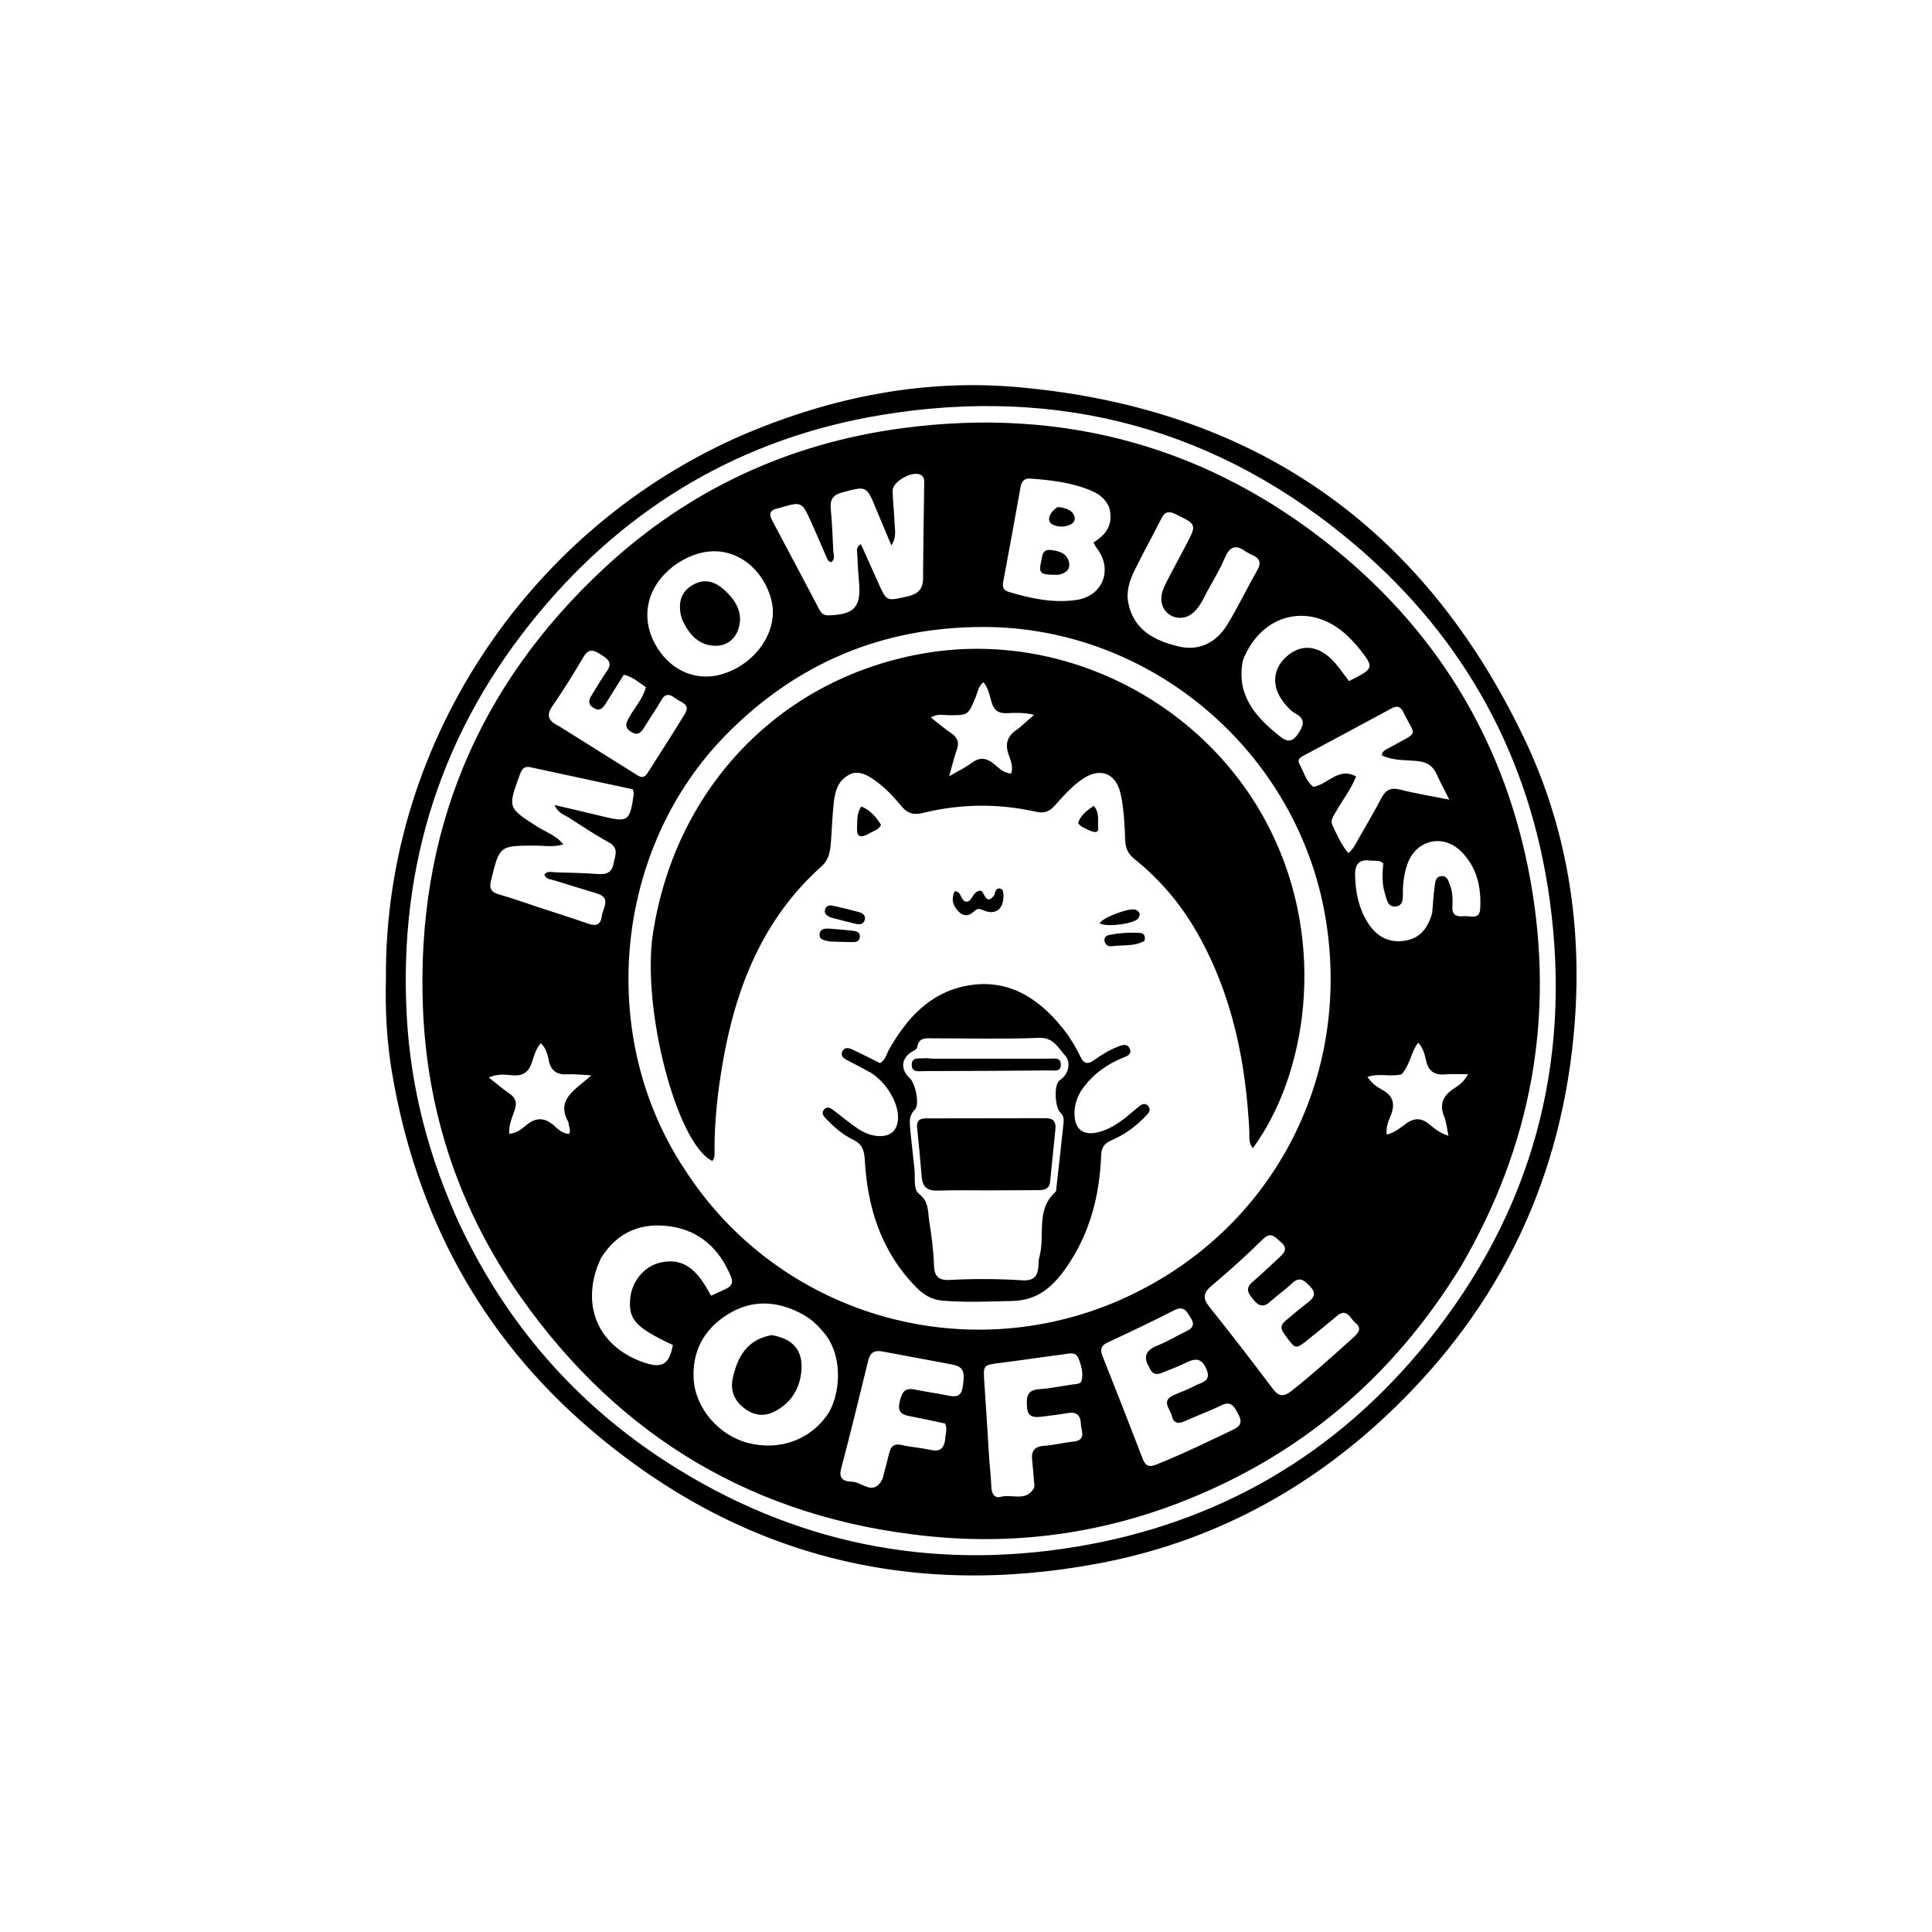 <svg version="1.1" id="Layer_1" xmlns="http://www.w3.org/2000/svg" xmlns:xlink="http://www.w3.org/1999/xlink" x="0px" y="0px"
	 width="100%" viewBox="0 0 784 784" enable-background="new 0 0 784 784" xml:space="preserve">
<path fill="#000000" opacity="1" stroke="none" 
	d="
M156.61,397 
	C155.919,299.19 217.578,210.168 306.991,174.169 
	C341.122,160.427 376.632,153.884 413.099,157.11 
	C508.306,165.533 577.175,213.143 618.477,299.548 
	C635.955,336.111 642.081,375.208 638.988,415.368 
	C634.215,477.35 609.207,530.119 563.993,573.122 
	C530.517,604.961 491.197,625.883 445.894,634.418 
	C368.45,649.007 298.975,631.077 239.096,579.604 
	C194.838,541.559 168.814,492.789 159.085,435.329 
	C156.969,422.834 156.263,410.186 156.61,397 
M186.549,496.954 
	C205.524,537.141 233.591,569.547 270.921,593.536 
	C321.707,626.173 377.271,637.536 436.768,627.659 
	C494.526,618.071 542.292,590.186 579.022,544.745 
	C621.375,492.348 638.065,432.16 628.877,365.285 
	C620.951,307.592 594.609,259.36 550.489,221.615 
	C494.781,173.956 429.903,156.48 357.715,168.391 
	C301.62,177.646 255.076,204.977 218.783,248.588 
	C179.37,295.949 161.618,350.883 165.071,412.552 
	C166.711,441.846 174.032,469.664 186.549,496.954 
z"/>
<path fill="#000000" opacity="1" stroke="none" 
	d="
M592.9,513.807 
	C565.446,558.696 527.624,590.829 478.879,609.688 
	C446.045,622.391 411.89,626.967 376.834,623.401 
	C306.891,616.284 251.618,583.6 211.271,526.287 
	C186.639,491.298 173.332,452.023 171.632,409.114 
	C168.827,338.318 193.478,278.55 245.293,230.442 
	C279.448,198.731 320.155,179.817 366.431,173.714 
	C431.943,165.074 490.883,181.385 542.055,223.112 
	C584.689,257.877 611.266,302.933 621.032,357.146 
	C631.007,412.518 621.525,464.795 592.9,513.807 
M277.898,474.637 
	C315.857,533.52 390.845,555.403 454.306,527.621 
	C515.618,500.779 548.989,437.944 537.846,372.197 
	C526.473,305.101 467.197,254.501 399.204,254.426 
	C358.453,254.382 323.545,268.86 294.742,298.052 
	C249.285,344.123 241.71,420.098 277.898,474.637 
M219.045,368.326 
	C225.53,370.456 232.043,372.502 238.486,374.752 
	C241.581,375.832 243.727,375.592 244.177,371.86 
	C244.58,368.511 248.337,364.38 242.082,362.497 
	C236.345,360.77 230.602,359.059 224.894,357.24 
	C223.447,356.778 221.532,356.879 220.892,354.84 
	C222.274,353.284 224.03,353.943 225.576,353.983 
	C231.4,354.132 237.228,354.293 243.039,354.685 
	C246.417,354.912 248.347,353.88 249.016,350.344 
	C249.627,347.119 251.282,344.134 247.043,341.815 
	C241.5,338.783 236.217,335.265 230.908,331.824 
	C229.058,330.625 226.57,330.125 224.992,326.668 
	C231.895,328.289 237.931,329.641 243.933,331.129 
	C254.932,333.854 255.551,333.474 257.185,322.272 
	C257.25,321.824 257.026,321.335 256.831,320.303 
	C243.009,317.319 229.056,314.288 215.092,311.31 
	C212.575,310.774 211.656,312.382 210.883,314.501 
	C206.004,327.88 206.031,327.771 218.1,335.507 
	C221.469,337.667 225.573,338.87 228.59,342.661 
	C224.504,343.889 220.874,343.147 217.328,343.15 
	C202.61,343.161 202.728,343.141 199.255,357.315 
	C198.4,360.804 199.483,362.084 202.626,362.986 
	C207.902,364.499 213.081,366.348 219.045,368.326 
M335.031,225.256 
	C333.104,220.834 331.226,216.389 329.239,211.994 
	C325.371,203.436 325.346,203.448 316.394,206.104 
	C316.075,206.199 315.749,206.27 315.424,206.342 
	C312.669,206.953 311.838,208.363 313.248,211.011 
	C319.743,223.2 326.186,235.416 332.638,247.628 
	C333.411,249.091 334.474,249.76 336.234,249.707 
	C346.82,249.392 349.551,246.311 348.558,235.767 
	C348.216,232.128 348.016,228.472 347.867,224.818 
	C347.818,223.61 347.195,222.156 349.35,220.809 
	C351.742,226.128 354.095,231.324 356.417,236.532 
	C359.83,244.183 359.767,243.951 368.193,242.035 
	C372.441,241.07 374.551,239.208 374.574,234.752 
	C374.641,221.935 374.889,209.12 375.031,196.304 
	C375.046,195.003 375.139,193.574 373.749,192.753 
	C370.397,190.773 362.094,195.354 362.208,199.249 
	C362.338,203.734 362.879,208.207 363.034,212.693 
	C363.12,215.178 363.946,217.84 361.718,221.326 
	C359.385,215.763 357.409,211.116 355.484,206.448 
	C351.594,197.012 351.646,197.155 341.638,199.881 
	C338.011,200.87 336.807,202.717 337.116,206.292 
	C337.617,212.09 337.917,217.908 338.156,223.724 
	C338.216,225.203 339.043,227.032 337.253,228.133 
	C335.924,227.867 335.741,226.796 335.031,225.256 
M333.57,539.938 
	C331.224,537.055 328.373,534.728 325.117,533.022 
	C314.922,527.68 304.702,527.299 294.804,533.692 
	C285.519,539.691 280.906,548.467 281.475,559.441 
	C282.101,571.504 291.836,582.574 303.627,585.565 
	C316.238,588.765 328.326,584.394 335.46,574.529 
	C341.06,566.786 342.725,549.597 333.57,539.938 
M520.352,539.97 
	C519.27,537.438 521.276,536.324 522.724,535.074 
	C525.369,532.791 528.078,530.577 530.851,528.451 
	C533.422,526.479 534.156,524.632 531.571,521.956 
	C529.255,519.559 527.37,517.791 524.205,520.849 
	C521.463,523.5 518.25,525.658 515.418,528.224 
	C512.565,530.81 510.679,529.921 508.481,527.236 
	C506.42,524.717 505.243,522.775 508.321,520.167 
	C512.127,516.943 515.675,513.416 519.369,510.058 
	C521.51,508.11 522.542,506.305 519.697,503.976 
	C517.397,502.094 515.842,499.547 512.419,502.918 
	C505.785,509.45 498.857,515.711 491.73,521.703 
	C488.282,524.601 487.936,526.779 490.764,530.319 
	C499.487,541.242 508.038,552.307 516.441,563.478 
	C518.961,566.829 520.946,566.914 524.146,564.391 
	C532.914,557.477 541.153,549.975 549.446,542.522 
	C551.495,540.681 552.581,538.821 550.023,536.798 
	C547.887,535.109 546.67,530.551 542.53,534.008 
	C538.7,537.208 534.842,540.376 530.948,543.5 
	C525.787,547.64 525.766,547.617 521.825,542.261 
	C521.431,541.726 521.071,541.165 520.352,539.97 
M466.354,554.86 
	C463.82,550.603 464.934,547.918 469.582,546.073 
	C473.586,544.484 477.307,542.191 481.208,540.323 
	C483.654,539.152 485.079,537.805 483.298,534.994 
	C481.69,532.456 480.634,529.579 476.487,531.701 
	C467.604,536.246 458.585,540.531 449.539,544.747 
	C446.815,546.016 446.309,547.539 447.378,550.233 
	C452.903,564.147 458.367,578.085 463.741,592.058 
	C464.823,594.871 466.291,595.475 469.066,594.374 
	C479.749,590.137 490.052,585.088 500.414,580.15 
	C503.543,578.658 504.171,576.95 502.52,573.92 
	C500.928,570.999 499.775,568.204 495.476,570.325 
	C490.711,572.675 485.679,574.479 480.835,576.68 
	C478.162,577.895 476.237,577.633 475.527,574.56 
	C474.875,571.74 471.048,568.54 476.192,566.185 
	C479.066,564.869 482.103,563.869 484.857,562.347 
	C487.414,560.933 491.794,560.755 489.55,555.523 
	C487.439,550.599 484.555,551.322 480.833,553.182 
	C477.865,554.665 474.715,555.788 471.631,557.034 
	C469.609,557.852 467.709,558.106 466.354,554.86 
M450.048,205.742 
	C448.682,202.689 446.282,200.651 443.321,199.346 
	C435.277,195.799 426.68,194.839 418.031,194.205 
	C415.54,194.022 414.529,195.429 414.117,197.739 
	C411.837,210.506 409.517,223.266 407.114,236.01 
	C406.706,238.175 407.092,239.514 409.333,240.187 
	C418.327,242.89 427.494,244.842 436.865,243.447 
	C447.602,241.848 451.671,231.05 445.13,222.51 
	C444.65,221.883 444.315,221.145 443.729,220.148 
	C448.904,216.921 452.053,212.769 450.048,205.742 
M273.27,229.728 
	C270.667,231.824 268.32,234.161 266.484,236.975 
	C260.888,245.548 261.494,256.04 268.094,264.87 
	C274.255,273.111 283.756,276.389 293.195,273.529 
	C306.584,269.472 315.601,256.397 313.261,244.633 
	C310.195,229.228 293.133,215.364 273.27,229.728 
M401.488,593.053 
	C401.756,596.365 402.151,599.674 402.254,602.992 
	C402.337,605.696 403.218,608.205 406.127,607.403 
	C410.6,606.17 416.335,609.507 419.537,603.905 
	C419.966,603.154 419.65,601.938 419.575,600.945 
	C419.363,598.126 419.159,595.304 418.837,592.496 
	C418.411,588.781 419.828,586.98 423.722,586.702 
	C427.686,586.419 431.594,585.414 435.555,585.001 
	C441.029,584.431 438.714,580.607 438.625,577.846 
	C438.527,574.784 437.222,572.771 433.601,573.379 
	C430.159,573.958 426.693,574.411 423.227,574.823 
	C420.152,575.189 417.074,575.609 416.763,570.996 
	C416.507,567.193 416.524,564.084 421.646,563.737 
	C426.277,563.424 430.862,562.454 435.469,561.784 
	C436.779,561.593 438.551,561.703 438.907,560.263 
	C439.686,557.105 438.789,553.978 437.563,551.081 
	C436.432,548.406 433.889,549.284 431.846,549.547 
	C423.109,550.671 414.398,552 405.657,553.096 
	C399.039,553.926 398.95,554.001 399.423,560.759 
	C400.154,571.208 400.77,581.666 401.488,593.053 
M383.564,584.129 
	C383.523,582.034 384.677,579.919 383.462,577.645 
	C378.638,576.637 373.788,575.55 368.907,574.628 
	C365.736,574.028 364.184,572.638 365.028,569.142 
	C365.825,565.845 366.568,562.928 371.059,563.848 
	C375.457,564.749 379.919,565.337 384.317,566.238 
	C387.374,566.864 389.921,567.183 390.618,563.039 
	C391.692,556.655 390.994,554.626 386.556,553.758 
	C377.091,551.908 367.588,550.257 358.12,548.427 
	C354.926,547.81 353.136,548.751 352.329,552.061 
	C348.746,566.768 345.142,581.473 341.291,596.111 
	C340.106,600.613 343.201,601.176 345.828,601.286 
	C349.83,601.453 354.307,607.062 357.884,600.612 
	C358.356,599.761 358.496,598.718 358.749,597.753 
	C359.468,595.018 360.207,592.288 360.86,589.537 
	C361.515,586.773 362.936,585.715 365.914,586.384 
	C369.801,587.257 373.821,587.534 377.717,588.375 
	C380.923,589.068 382.943,588.405 383.564,584.129 
M243.893,510.502 
	C235.155,528.981 242.383,546.486 261.413,552.936 
	C268.725,555.413 271.618,553.642 273.047,545.811 
	C258.009,538.718 255.075,535.576 255.708,527.244 
	C256.232,520.351 261.094,513.942 267.866,512.377 
	C278.927,509.821 283.983,517.48 288.553,525.797 
	C290.768,524.775 292.705,523.86 294.66,522.985 
	C296.867,521.998 297.588,520.438 296.66,518.154 
	C292.129,507.009 284.156,499.478 272.228,497.696 
	C260.781,495.986 250.818,499.449 243.893,510.502 
M563.979,303.332 
	C576.282,296.432 574.492,299.377 569.496,289.037 
	C568.421,286.811 567.074,286.175 564.752,287.434 
	C552.91,293.851 541.025,300.188 529.154,306.553 
	C527.791,307.283 526.272,308.069 527.278,309.942 
	C529.039,313.223 529.971,317.07 532.965,319.309 
	C538.928,318.275 543.085,311.174 550.309,315.073 
	C548.137,320.555 544.739,324.699 542.17,329.306 
	C541.218,331.015 539.687,332.714 540.69,334.837 
	C542.511,338.693 544.181,342.664 547.127,346.176 
	C549.019,344.726 549.842,342.918 550.806,341.216 
	C554.083,335.428 557.501,329.714 560.593,323.829 
	C562.349,320.487 564.436,319.456 568.22,320.429 
	C574.406,322.018 580.743,323.022 588.152,324.499 
	C586.109,320.447 584.489,317.579 583.192,314.572 
	C581.673,311.051 579.483,309.301 575.377,308.858 
	C570.545,308.337 565.433,308.786 560.728,306.504 
	C560.876,304.685 562.247,304.299 563.979,303.332 
M507.57,224.91 
	C506.834,224.519 506.037,224.214 505.373,223.726 
	C501.43,220.822 498.975,221.845 497.086,226.281 
	C495.33,230.404 493.085,234.335 490.845,238.23 
	C488.783,241.816 487.389,245.854 484.146,248.688 
	C479.683,252.588 472.855,250.604 471.493,244.964 
	C470.741,241.851 471.934,239.014 473.281,236.344 
	C475.906,231.142 478.759,226.055 481.444,220.882 
	C485.666,212.751 485.584,212.851 477.2,208.697 
	C474.339,207.279 472.713,207.557 471.249,210.474 
	C467.665,217.617 463.746,224.593 460.249,231.776 
	C458.282,235.818 456.935,240.174 457.885,244.8 
	C460.146,255.8 468.663,259.998 478.168,262.3 
	C486.734,264.375 493.656,260.691 498.135,253.311 
	C502.449,246.203 506.04,238.661 510.17,231.436 
	C511.929,228.358 511.359,226.511 507.57,224.91 
M226.819,294.654 
	C236.983,301.024 247.144,307.397 257.311,313.762 
	C259.132,314.902 260.967,316.552 262.768,313.706 
	C267.844,305.681 273.042,297.731 277.962,289.611 
	C280.374,285.631 276.111,285.009 274.17,283.459 
	C272.27,281.943 270.202,280.945 268.428,284.035 
	C266.273,287.787 263.763,291.333 261.516,295.034 
	C260.148,297.287 258.817,298.752 255.984,296.905 
	C253.17,295.072 254.097,293.281 255.353,291.022 
	C257.577,287.023 260.879,283.583 262.099,278.872 
	C259.205,276.916 256.776,274.649 253.141,273.798 
	C250.598,277.855 248.138,281.79 245.666,285.718 
	C244.474,287.612 243.106,288.757 240.772,287.228 
	C238.486,285.73 238.864,284.04 240.081,282.124 
	C242.137,278.891 244.02,275.538 246.229,272.415 
	C248.896,268.644 246.331,267.228 243.644,265.496 
	C240.88,263.716 238.832,263.078 236.755,266.625 
	C232.801,273.377 228.639,280.024 224.208,286.47 
	C221.637,290.209 222.317,292.496 226.819,294.654 
M581.199,370.419 
	C581.494,366.949 581.655,363.46 582.136,360.015 
	C582.396,358.154 582.403,355.593 585.097,355.504 
	C587.328,355.43 587.793,357.584 588.45,359.293 
	C589.558,362.173 589.484,365.182 589.371,368.166 
	C589.242,371.575 591.412,372.039 593.937,371.789 
	C596.44,371.542 600.364,373.426 600.644,368.944 
	C601.202,360.01 599.31,351.573 592.558,345.186 
	C585.091,338.122 574.259,341.129 571.014,350.931 
	C569.863,354.407 569.332,358.022 569.29,361.714 
	C569.262,364.153 569.648,367.457 566.483,367.844 
	C563.033,368.265 562.665,364.722 561.92,362.287 
	C560.702,358.305 560.983,354.148 561.326,350.308 
	C559.516,348.847 557.779,349.443 556.174,349.222 
	C551.281,348.548 549.761,350.86 549.896,355.491 
	C550.088,362.111 551.322,368.344 554.812,374.049 
	C558.243,379.659 563.002,382.699 569.761,381.783 
	C575.99,380.939 579.352,376.977 581.199,370.419 
M504.356,267.97 
	C501.627,281.553 508.988,290.436 518.589,298.168 
	C521.013,300.121 523.625,302.281 526.497,298.152 
	C528.935,294.646 530.183,291.861 525.424,289.374 
	C524.138,288.702 523.072,287.514 522.069,286.413 
	C515.935,279.679 515.92,271.957 521.972,266.514 
	C527.996,261.097 535.083,261.743 541.276,268.482 
	C543.482,270.884 545.304,273.639 547.418,276.385 
	C549.012,275.571 550.356,274.943 551.644,274.217 
	C556.517,271.47 556.891,270.274 553.587,265.782 
	C551.524,262.978 549.215,260.29 546.68,257.908 
	C531.979,244.099 511.926,248.567 504.356,267.97 
M568.752,435.969 
	C564.303,437.084 559.588,435.392 554.905,436.993 
	C556.542,439.45 558.596,441.009 560.725,442.138 
	C565.552,444.699 566.228,448.181 564.261,452.925 
	C563.351,455.12 562.363,457.463 562.72,460.399 
	C566.073,459.623 568.351,457.542 570.713,455.872 
	C574.16,453.434 577.029,453.712 580.133,456.338 
	C582.237,458.119 584.466,459.835 587.78,460.907 
	C587.162,457.996 586.993,455.461 586.077,453.234 
	C583.895,447.929 585.715,444.405 590.261,441.548 
	C592.24,440.303 594.179,438.794 595.74,435.928 
	C592.156,435.928 589.315,435.72 586.517,435.975 
	C582.126,436.376 579.641,434.701 578.679,430.303 
	C578.143,427.854 577.508,425.26 575.485,423.115 
	C572.497,427.088 572.309,431.948 568.752,435.969 
M230.702,455.46 
	C225.298,445.926 233.737,442.158 239.928,436.375 
	C235.757,436.17 232.993,435.805 230.257,435.954 
	C226.155,436.177 223.674,434.766 222.74,430.53 
	C222.19,428.035 221.663,425.343 219.46,423.354 
	C217.387,425.622 216.745,428.436 215.867,431.056 
	C214.576,434.906 212.393,436.704 208.127,436.364 
	C205.176,436.128 202.014,435.596 198.378,437.254 
	C201.473,439.692 203.952,441.882 206.671,443.718 
	C209.326,445.51 209.868,447.537 208.84,450.526 
	C207.799,453.553 206.382,456.587 206.681,460.109 
	C209.625,459.803 211.642,458.212 213.487,456.656 
	C217.487,453.282 221.08,453.399 224.95,456.875 
	C226.606,458.362 228.374,460.062 230.91,460.124 
	C231.811,458.73 230.797,457.485 230.702,455.46 
z"/>
<path fill="#000000" opacity="1" stroke="none" 
	d="
M345.772,313.821 
	C340.157,316.097 338.906,320.793 338.347,325.681 
	C337.743,330.965 337.598,336.3 337.198,341.608 
	C336.922,345.278 336.477,348.773 333.396,351.528 
	C309.477,372.914 298.497,400.844 293.217,431.598 
	C291.215,443.261 289.909,454.998 289.946,466.858 
	C289.95,468.304 290.206,469.883 289.034,471.109 
	C274.574,464.116 260.273,409.102 264.982,378.683 
	C274.236,318.915 317.538,274.554 375.997,264.951 
	C432.095,255.737 489.665,285.396 515.322,336.477 
	C538.995,383.607 529.916,436.729 508.415,465.898 
	C506.489,463.754 507.086,461.177 506.966,458.828 
	C505.531,430.738 500.036,403.713 486.039,378.922 
	C479.414,367.186 470.883,357.012 460.362,348.597 
	C457.753,346.51 456.73,344.202 456.601,340.952 
	C456.349,334.64 456.109,328.293 454.728,322.094 
	C452.913,313.951 446.768,311.341 439.792,315.793 
	C435.111,318.78 431.546,323.046 427.844,327.091 
	C425.682,329.455 423.538,330.108 420.358,329.398 
	C405.005,325.971 389.627,326.138 374.35,329.935 
	C370.859,330.802 368.231,330.096 365.939,327.321 
	C362.54,323.205 358.905,319.286 354.442,316.28 
	C351.954,314.604 349.374,313 345.772,313.821 
M413.202,295.715 
	C415.17,293.985 417.137,292.256 419.614,290.079 
	C415.508,289.059 412.031,289.264 408.617,289.403 
	C405.289,289.539 403.43,288.409 402.414,285.082 
	C401.577,282.342 401.118,279.301 399.119,276.833 
	C396.946,278.467 396.788,280.76 396.001,282.688 
	C392.89,290.309 392.926,290.278 384.815,290.223 
	C382.666,290.208 380.345,289.508 377.75,291.172 
	C380.799,293.545 383.312,295.717 386.043,297.565 
	C388.672,299.344 389.331,301.378 388.243,304.366 
	C387.131,307.424 386.411,310.624 385.164,315.011 
	C388.969,312.786 391.804,311.449 394.264,309.609 
	C397.476,307.208 400.165,307.433 403.212,309.898 
	C405.282,311.573 407.257,313.774 410.341,313.901 
	C411.243,310.98 410.119,308.538 409.338,306.322 
	C407.767,301.86 408.595,298.584 413.202,295.715 
z"/>
<path fill="#000000" opacity="1" stroke="none" 
	d="
M353.577,435.414 
	C350.191,433.583 347.115,431.935 344.015,430.334 
	C342.438,429.519 340.887,428.55 341.864,426.545 
	C342.709,424.81 344.497,425.251 345.842,425.87 
	C349.598,427.601 353.272,429.512 357.058,431.392 
	C359.377,430.243 359.723,427.719 360.837,425.769 
	C367.942,413.327 377.162,403.042 391.761,400.119 
	C408.495,396.77 421.075,404.595 431.214,417.208 
	C434.141,420.85 436.541,424.866 438.589,429.067 
	C439.832,431.616 441.367,432.005 443.711,430.358 
	C446.981,428.062 450.365,425.922 454.153,424.533 
	C455.812,423.925 457.577,423.515 458.447,425.54 
	C459.389,427.736 457.529,428.509 456.004,429.111 
	C449.669,431.609 444.286,435.358 440.061,440.741 
	C437.509,443.993 436.043,447.6 436.02,451.775 
	C435.985,458.151 439.436,460.979 445.652,459.458 
	C450.285,458.325 454.132,455.675 457.769,452.705 
	C459.316,451.441 460.794,450.09 462.368,448.861 
	C463.491,447.985 464.784,447.511 465.918,448.815 
	C467.028,450.091 466.443,451.291 465.459,452.353 
	C461.331,456.808 456.529,460.391 450.951,462.764 
	C448.108,463.974 446.97,465.708 446.851,468.796 
	C446.229,485.065 442.329,500.337 432.958,513.974 
	C427.543,521.853 421.286,527.707 410.852,527.928 
	C401.368,528.129 391.919,528.602 382.435,527.794 
	C377.949,527.412 374.647,525.309 371.653,522.239 
	C357.64,507.877 351.969,490.111 350.928,470.612 
	C350.716,466.642 349.764,464.189 346.066,462.416 
	C341.86,460.4 338.35,457.223 335.074,453.879 
	C334.104,452.889 333.305,451.604 334.333,450.325 
	C335.589,448.763 336.998,449.592 338.262,450.549 
	C341.711,453.159 345.017,455.99 348.639,458.333 
	C353.671,461.589 359.528,461.852 362.218,459.377 
	C365.028,456.791 365.186,451.347 362.491,445.801 
	C360.493,441.69 357.701,438.206 353.577,435.414 
M377.902,421.346 
	C375.283,421.245 372.79,421.326 372.249,424.731 
	C372.069,425.864 371.065,426.197 370.195,426.706 
	C365.701,429.337 365.274,433.921 369.146,437.473 
	C371.494,439.627 373.302,448.265 371.255,450.271 
	C368.934,452.545 369.098,455.02 369.318,457.604 
	C369.796,463.229 370.54,468.832 371.093,474.451 
	C371.434,477.921 370.569,482.637 372.951,484.477 
	C377.077,487.663 376.461,491.736 377.082,495.581 
	C378.061,501.635 378.837,507.767 379.039,513.888 
	C379.194,518.574 381.692,519.598 385.452,519.395 
	C395.267,518.864 405.087,518.93 414.878,519.551 
	C419.219,519.825 421.041,518.104 421.365,514.093 
	C421.471,512.768 421.391,511.386 421.749,510.131 
	C424.241,501.404 420.115,491.03 428.3,483.693 
	C428.693,483.341 428.631,482.437 428.705,481.781 
	C429.669,473.192 430.638,464.604 431.556,456.01 
	C431.732,454.372 431.777,452.833 430.284,451.462 
	C428.067,449.426 427.577,440.055 430.009,438.405 
	C434.228,435.543 434.317,430.604 432.327,428.472 
	C429.63,425.582 427.663,420.935 421.747,421.164 
	C407.457,421.716 393.13,421.345 377.902,421.346 
z"/>
<path fill="#000000" opacity="1" stroke="none" 
	d="
M403.51,363.202 
	C403.877,361.718 404.185,360.365 405.655,360.541 
	C407.074,360.711 407.151,362.074 407.2,363.271 
	C407.43,368.857 403.843,371.598 398.987,369.364 
	C397.567,368.71 396.602,368.605 395.462,369.685 
	C393.388,371.65 391.257,372.177 388.974,369.883 
	C386.532,367.429 385.958,364.805 387.374,361.672 
	C390.312,361.575 389.633,365.653 392.288,365.931 
	C394.705,365.536 394.447,362.27 397.311,361.516 
	C399.492,360.334 399.65,368.43 403.51,363.202 
z"/>
<path fill="#000000" opacity="1" stroke="none" 
	d="
M352.351,338.441 
	C349.209,340.112 347.584,339.61 347.79,336.072 
	C347.961,333.153 347.494,330.106 349.561,327.269 
	C353.222,328.793 355.54,331.58 357.523,334.689 
	C356.473,337.003 354.239,337.174 352.351,338.441 
z"/>
<path fill="#000000" opacity="1" stroke="none" 
	d="
M337.161,372.313 
	C335.305,371.518 334.183,370.535 334.933,368.736 
	C335.591,367.159 337.094,367.33 338.391,367.62 
	C341.795,368.381 345.191,369.198 348.553,370.125 
	C350.077,370.545 351.448,371.512 350.897,373.347 
	C350.362,375.127 348.749,375.258 347.18,374.88 
	C343.948,374.1 340.735,373.247 337.161,372.313 
z"/>
<path fill="#000000" opacity="1" stroke="none" 
	d="
M464.414,381.82 
	C460.075,384.212 455.531,383.349 451.204,383.981 
	C449.897,384.172 448.554,383.502 448.23,381.946 
	C447.941,380.555 448.825,379.674 450.024,379.43 
	C454.219,378.579 458.487,378.321 462.747,378.592 
	C464.209,378.686 464.958,379.897 464.414,381.82 
z"/>
<path fill="#000000" opacity="1" stroke="none" 
	d="
M336.614,382.039 
	C334.474,381.502 332.197,381.382 332.637,378.817 
	C332.997,376.715 335.011,376.747 336.653,376.845 
	C339.785,377.034 342.91,377.367 346.032,377.697 
	C347.602,377.863 349.142,378.36 348.919,380.33 
	C348.693,382.316 346.961,382.315 345.472,382.307 
	C342.662,382.292 339.851,382.17 336.614,382.039 
z"/>
<path fill="#000000" opacity="1" stroke="none" 
	d="
M446.205,374.63 
	C447.959,372.012 458.567,368.25 460.774,369.158 
	C462.457,369.851 463.022,371.096 461.889,372.683 
	C460.367,374.815 448.941,376.455 446.205,374.63 
z"/>
<path fill="#000000" opacity="1" stroke="none" 
	d="
M442.068,337.022 
	C440.356,336.032 438.645,335.703 437.473,333.986 
	C438.506,330.857 440.957,328.909 443.871,327.021 
	C446.256,329.803 445.412,333.09 445.648,335.999 
	C445.831,338.25 443.85,337.711 442.068,337.022 
z"/>
<path fill="#000000" opacity="1" stroke="none" 
	d="
M313.066,541.784 
	C321.76,543.185 325.885,547.931 325.211,556.176 
	C324.607,563.555 320.988,569.387 314.25,572.827 
	C309.826,575.085 305.583,574.322 301.711,571.217 
	C297.832,568.107 296.304,564.019 297.348,559.296 
	C299.235,550.758 303.004,543.649 313.066,541.784 
z"/>
<path fill="#000000" opacity="1" stroke="none" 
	d="
M429.57,233.259 
	C422.005,233.275 421.453,232.832 422.492,227.822 
	C422.949,225.618 422.977,222.821 426.32,223.184 
	C429.478,223.527 432.746,224.323 433.733,227.892 
	C434.539,230.805 432.785,232.514 429.57,233.259 
z"/>
<path fill="#000000" opacity="1" stroke="none" 
	d="
M429.048,205.797 
	C429.965,205.836 430.477,205.827 430.954,205.952 
	C433.073,206.51 435.243,207.109 435.994,209.508 
	C436.45,210.967 435.711,212.226 434.428,212.841 
	C432.059,213.976 429.462,213.969 427.168,212.863 
	C424.679,211.662 425.436,208.337 429.048,205.797 
z"/>
<path fill="#000000" opacity="1" stroke="none" 
	d="
M276.23,249.331 
	C275.178,243.793 276.735,239.767 281.441,237.193 
	C286.33,234.52 290.568,236.256 294.173,239.609 
	C298.624,243.748 301.68,248.787 299.678,255.135 
	C298.313,259.46 294.781,262.138 290.255,262.064 
	C283.696,261.956 279.808,257.641 277.128,252.087 
	C276.771,251.346 276.602,250.513 276.23,249.331 
z"/>
<path fill="#000000" opacity="1" stroke="none" 
	d="
M401,483.049 
	C393.835,483.061 387.164,482.916 380.506,483.143 
	C376.348,483.284 374.339,481.653 374.016,477.509 
	C373.5,470.871 372.839,464.245 372.16,457.622 
	C371.896,455.049 372.966,453.847 375.49,453.844 
	C391.82,453.824 408.149,453.825 424.478,453.774 
	C427.604,453.765 428.578,455.393 428.289,458.222 
	C427.56,465.34 426.825,472.457 426.127,479.578 
	C425.842,482.483 423.817,482.943 421.494,482.96 
	C414.83,483.009 408.165,483.022 401,483.049 
z"/>
<path fill="#000000" opacity="1" stroke="none" 
	d="
M378.541,429.617 
	C394.626,429.612 410.265,429.585 425.904,429.604 
	C427.783,429.606 430.4,428.909 430.485,431.938 
	C430.572,435.059 427.876,434.369 426.04,434.384 
	C409.092,434.522 392.143,434.619 375.194,434.649 
	C373.053,434.653 369.855,435.466 369.99,431.875 
	C370.107,428.749 373.133,429.689 375.111,429.446 
	C376.085,429.327 377.099,429.544 378.541,429.617 
z"/>
</svg>